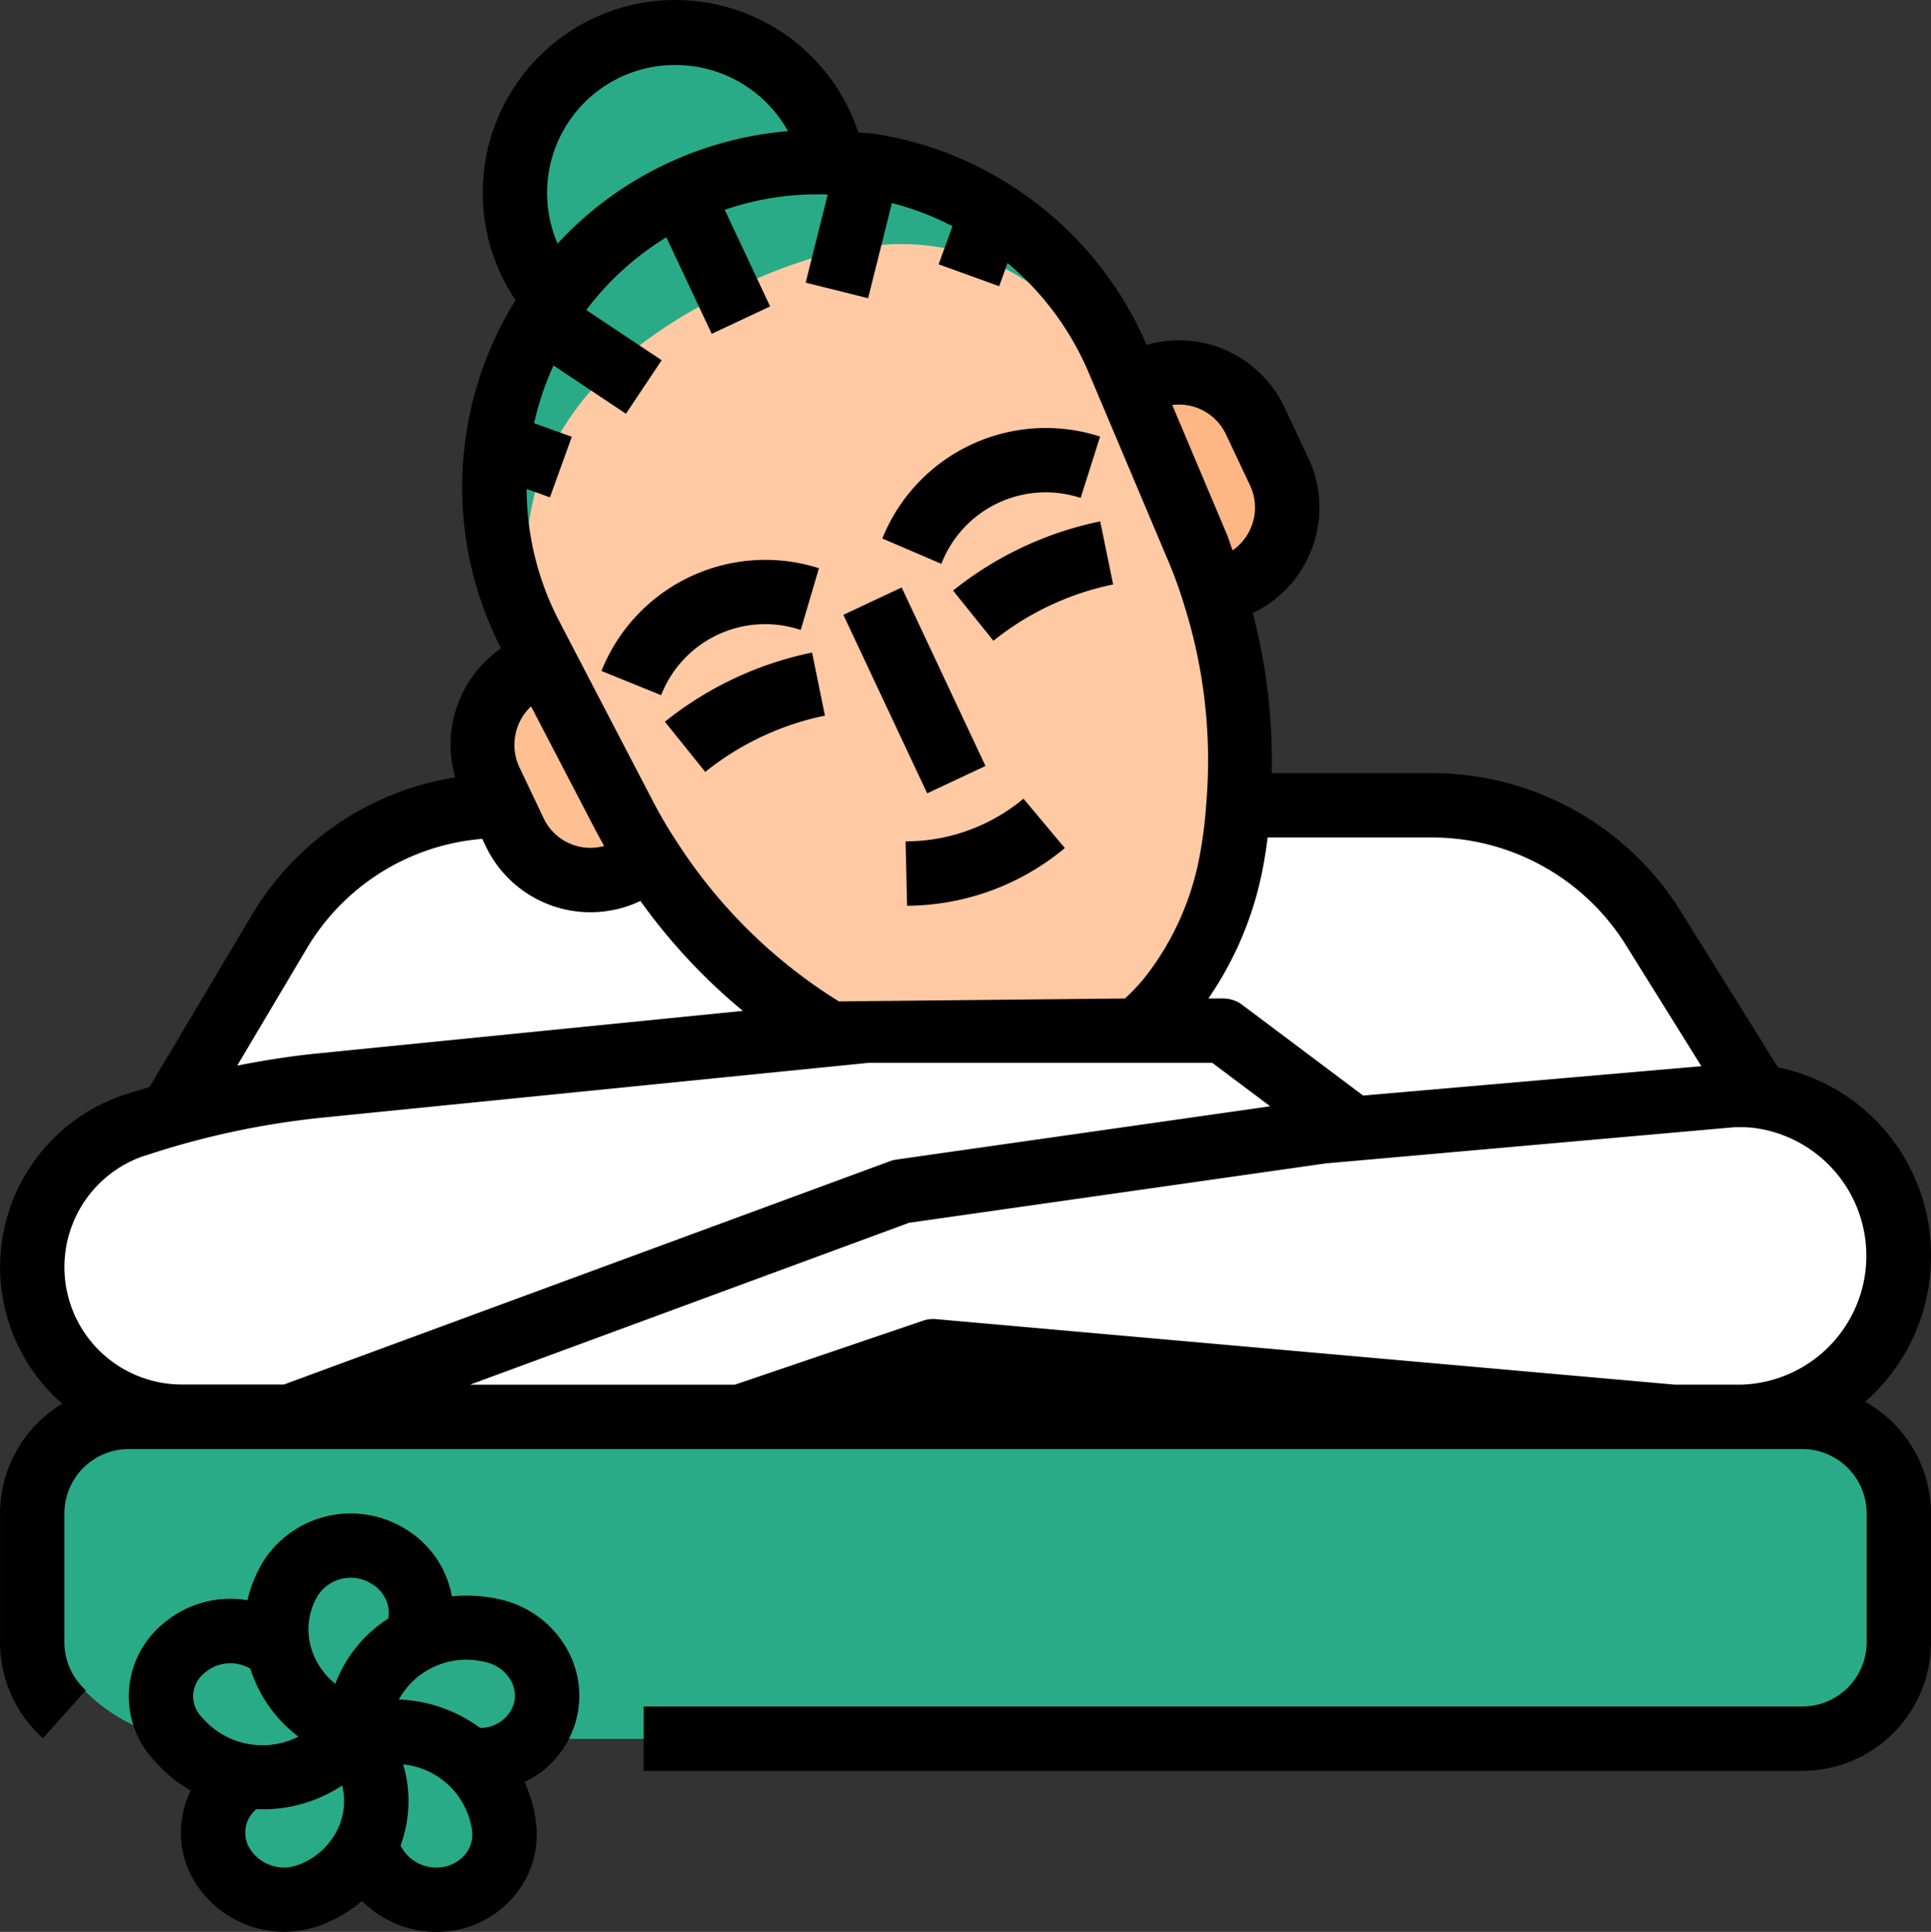 <svg xmlns="http://www.w3.org/2000/svg" width="79.384" height="79.411" viewBox="0 0 79.384 79.411"><rect x="0" y="0" width="79.384" height="79.411" fill="#333333" stroke="none"/><g transform="translate(-15.999 -15.836)"><circle cx="6.615" cy="6.615" r="6.615" transform="translate(37.168 17.186)" fill="#29ab87"/><path d="M115.39,220.958A10.669,10.669,0,0,0,106.314,216H68.173a10.659,10.659,0,0,0-9.19,5.145l-5.269,8.9.378,5.8h66.153v-7.081Z" transform="translate(-31.477 -167.06)" fill="#fff"/><path d="M86.5,301.229h18.771l7.938-2.7,30.43,2.7h2.783a6.614,6.614,0,0,0-.269-13.225L86.5,293.123Z" transform="translate(-58.841 -227.153)" fill="#fff"/><path d="M298.732,117.056l-1.048.493-3.943-8.387,1.048-.493a3.475,3.475,0,0,1,4.624,1.666l.986,2.1a3.475,3.475,0,0,1-1.667,4.624Z" transform="translate(-231.807 -77.204)" fill="#feb784"/><path d="M141.8,187.77l1.048-.493-3.943-8.387-1.048.493a3.475,3.475,0,0,0-1.666,4.624l.986,2.1A3.476,3.476,0,0,0,141.8,187.77Z" transform="translate(-100.041 -136.088)" fill="#fec093"/><path d="M169.167,84.8a22.87,22.87,0,0,0-1.429-13.007l-3.211-7.6a13.357,13.357,0,1,0-24.155,11.357l3.808,7.324a22.87,22.87,0,0,0,9.106,9.4,12.629,12.629,0,0,0,5.873,1.61,9.267,9.267,0,0,0,7.5-3.527A12.631,12.631,0,0,0,169.167,84.8Z" transform="translate(-102.547 -33.542)" fill="#ffd5b8"/><path d="M169.166,84.8a12.612,12.612,0,0,1-2.506,5.55,9.271,9.271,0,0,1-7.28,3.531c-.074,0-.147,0-.222,0a12.643,12.643,0,0,1-5.873-1.611,22.863,22.863,0,0,1-9.106-9.4l-3.756-7.222v0l-.053-.1a13.357,13.357,0,1,1,24.156-11.357l.06.141,3.152,7.464A22.871,22.871,0,0,1,169.166,84.8Z" transform="translate(-102.546 -33.542)" fill="#fec9a3"/><path d="M164.565,64.311a15.323,15.323,0,0,0-4.733-3.913,9.557,9.557,0,0,0-2.512-.845,9.959,9.959,0,0,0-2.547-.127,13.564,13.564,0,0,0-2.878.556,21.148,21.148,0,0,0-2.262.834c-.349.149-.7.311-1.063.483q-.687.331-1.316.678a19.289,19.289,0,0,0-2.466,1.606,13.974,13.974,0,0,0-1.985,1.852,11.049,11.049,0,0,0-1.23,1.7,10.223,10.223,0,0,0-1.045,2.439,13,13,0,0,0-.124,6.058l-.053-.1a13.29,13.29,0,0,1-1.51-6.149c0-.129,0-.258.007-.385a13.421,13.421,0,0,1,2.686-7.67,13.266,13.266,0,0,1,3.748-3.38,13.615,13.615,0,0,1,1.239-.663q.571-.268,1.151-.476a13.31,13.31,0,0,1,7.841-.379,13.5,13.5,0,0,1,2.618.972,13.323,13.323,0,0,1,6.377,6.774Z" transform="translate(-102.525 -33.527)" fill="#29ab87"/><path d="M30.15,287.875h4.434l25.138-9.26,18.523-2.646L72.953,272H58.4l-22.546,2.254a35.3,35.3,0,0,0-7.648,1.636,6.15,6.15,0,0,0,1.945,11.985Z" transform="translate(-6.677 -213.799)" fill="#fff"/><rect width="76.737" height="13.231" rx="6.615" transform="translate(17.323 74.078)" fill="#29ab87"/><path d="M105.593,446.225l-1.221.086.416,4.281a2.89,2.89,0,0,0,3.113,2.524,2.71,2.71,0,0,0,2.584-2.925A4.541,4.541,0,0,0,105.593,446.225Z" transform="translate(-73.757 -359.2)" fill="#29ab87"/><path d="M75.288,447.869,74.8,446.8,70.674,448.4a2.609,2.609,0,0,0-1.5,3.526,2.971,2.971,0,0,0,3.76,1.482A4.1,4.1,0,0,0,75.288,447.869Z" transform="translate(-44.189 -359.687)" fill="#29ab87"/><path d="M60.982,422.169a2.93,2.93,0,0,0-3.962-.277l-.042.035a2.543,2.543,0,0,0-.294,3.734l.141.154a4.6,4.6,0,0,0,6.226.436l.955-.775Z" transform="translate(-33.387 -338.366)" fill="#29ab87"/><path d="M89.237,400.406a2.927,2.927,0,0,0-3.921.873,4.164,4.164,0,0,0,1.571,5.851l1.054.611,2.3-3.612A2.651,2.651,0,0,0,89.237,400.406Z" transform="translate(-57.327 -320.63)" fill="#29ab87"/><path d="M110.015,420.536a4.421,4.421,0,0,0-5.375,3.113l-.269,1.126h0l1.217-.085a4.709,4.709,0,0,1,3.4,1.128,2.789,2.789,0,0,0,3.187-2.012A2.759,2.759,0,0,0,110.015,420.536Z" transform="translate(-73.757 -337.667)" fill="#29ab87"/><path d="M202.467,368H186.226c-10.845,6.939-24.784,10.969-35.583,13.231h51.824a3.969,3.969,0,0,0,3.969-3.969v-5.292A3.969,3.969,0,0,0,202.467,368Z" transform="translate(-112.376 -293.922)" fill="#29ab87"/><path d="M95.383,67.462a7.868,7.868,0,0,0-6.291-7.751L85.035,53.2a12.059,12.059,0,0,0-10.2-5.585H68.278a23.741,23.741,0,0,0-.777-6.578,4.8,4.8,0,0,0,2.286-6.371l-.99-2.1a4.787,4.787,0,0,0-5.661-2.553,14.581,14.581,0,0,0-5.652-6.6,14.236,14.236,0,0,0-5.577-2.078c-.194-.033-.42-.037-.625-.06a7.918,7.918,0,1,0-14.089,6.9,14.514,14.514,0,0,0-2.063,5.739A13.952,13.952,0,0,0,35,35.854a14.429,14.429,0,0,0,1.6,6.633,4.808,4.808,0,0,0-1.885,5.305,11.871,11.871,0,0,0-8.34,5.617l-4.232,7.115c-.344.1-.691.2-1.032.313a7.461,7.461,0,0,0-2.554,12.7A5.276,5.276,0,0,0,16,78.047v5.292a5.3,5.3,0,0,0,1.765,3.949l1.762-1.974a2.651,2.651,0,0,1-.881-1.974V78.047A2.65,2.65,0,0,1,21.292,75.4h68.8a2.65,2.65,0,0,1,2.646,2.646v5.292a2.65,2.65,0,0,1-2.646,2.646H42.461v2.646h47.63a5.3,5.3,0,0,0,5.292-5.292V78.047a5.274,5.274,0,0,0-2.705-4.589,7.971,7.971,0,0,0,2.705-6ZM82.789,54.6l3.155,5.063L72.039,60.87l-4.969-3.727a1.319,1.319,0,0,0-.794-.265h-.6A14.082,14.082,0,0,0,67.919,51.5c.076-.4.14-.815.193-1.239h6.724A9.4,9.4,0,0,1,82.789,54.6ZM66.4,33.693l.992,2.1a2.144,2.144,0,0,1-.72,2.666c-.093-.24-.165-.5-.266-.729L64.19,32.484A2.138,2.138,0,0,1,66.4,33.693ZM60.759,31.16l3.217,7.615a17.847,17.847,0,0,1,.707,1.935,21.227,21.227,0,0,1,.908,8.137,18.358,18.358,0,0,1-.273,2.169,11.5,11.5,0,0,1-2.234,4.972,7.878,7.878,0,0,1-.84.892L50.485,57a21.244,21.244,0,0,1-6.636-6.52,18.957,18.957,0,0,1-1.034-1.759L39,41.393a11.81,11.81,0,0,1-1.352-5.46l.958.345.9-2.488-1.551-.559a11.891,11.891,0,0,1,.8-2.373l2.977,1.985,1.468-2.2-3.1-2.064a11.908,11.908,0,0,1,3.293-2.99l1.866,3.969,2.4-1.127-1.867-3.971a11.727,11.727,0,0,1,4.234-.628l-.905,3.621,2.566.641.978-3.911a11.646,11.646,0,0,1,2.491.95L54.587,26.7l2.489.9.343-.952a11.949,11.949,0,0,1,3.341,4.517ZM37.831,44.871l2.64,5.07c.127.241.248.46.365.669a2.127,2.127,0,0,1-2.5-1.164l-.991-2.084A2.173,2.173,0,0,1,37.831,44.871Zm5.953-26.362a5.287,5.287,0,0,1,4.609,2.718,14.551,14.551,0,0,0-9.472,4.621,5.256,5.256,0,0,1,4.862-7.34ZM28.651,54.756a9.249,9.249,0,0,1,7.173-4.438l.121.255a4.773,4.773,0,0,0,6.375,2.3l.008,0a23.967,23.967,0,0,0,4.209,4.516L29.044,59.139c-1.1.11-2.2.284-3.295.5Zm-6.7,8.589a34.038,34.038,0,0,1,7.361-1.574l22.414-2.248H65.835l2.384,1.788L52.858,63.5a1.318,1.318,0,0,0-.27.068l-24.917,9.18h-4.2a4.828,4.828,0,0,1-1.526-9.407Zm65.63,9.409h-2.72L54.484,70.061a1.252,1.252,0,0,0-.543.066l-7.73,2.628H35.322L53.371,66.1,70.5,63.659,87.312,62.17h.251a4.535,4.535,0,0,1,.557.032,5.3,5.3,0,0,1-.543,10.552Z" transform="translate(0 0)"/><path d="M181.3,180.867l1.659,2.062a11.6,11.6,0,0,1,4.92-2.314l-.529-2.592a14.256,14.256,0,0,0-6.05,2.844Z" transform="translate(-137.967 -135.364)"/><path d="M244.3,215.4a7.521,7.521,0,0,1-3,.714l-.217.005.062,2.646.216-.005a10.2,10.2,0,0,0,6.268-2.368l-1.7-2.029A7.508,7.508,0,0,1,244.3,215.4Z" transform="translate(-187.855 -165.697)"/><path d="M173.7,157.968l.749-2.538a7.252,7.252,0,0,0-8.94,4.223l2.452.995A4.591,4.591,0,0,1,173.7,157.968Z" transform="translate(-124.783 -116.237)"/><path d="M235.3,126.748l2.431,1.042a4.6,4.6,0,0,1,5.725-2.709l.8-2.522a7.247,7.247,0,0,0-8.952,4.19Z" transform="translate(-183.032 -88.778)"/><path d="M0,0H2.647V8.108H0Z" transform="matrix(0.905, -0.425, 0.425, 0.905, 50.67, 41.108)"/><path d="M254.57,150.334a11.608,11.608,0,0,1,4.921-2.314l-.532-2.592a14.258,14.258,0,0,0-6.048,2.844Z" transform="translate(-197.731 -108.16)"/><path d="M65.925,397.447a4.214,4.214,0,0,0-2.661-1.887,6.052,6.052,0,0,0-1.982-.125c-.015-.085-.032-.171-.053-.256a4.077,4.077,0,0,0-1.949-2.569,4.267,4.267,0,0,0-5.7,1.309,5.365,5.365,0,0,0-.7,1.674,4.238,4.238,0,0,0-3.372.886l-.042.033a3.89,3.89,0,0,0-1.454,2.75,3.846,3.846,0,0,0,1.017,2.9l.141.154a5.618,5.618,0,0,0,1.38,1.1,3.886,3.886,0,0,0-.056,3.348,4.315,4.315,0,0,0,5.445,2.17,5.758,5.758,0,0,0,1.648-.978,4.314,4.314,0,0,0,3.057,1.27q.151,0,.3-.011a4.13,4.13,0,0,0,2.893-1.45,3.907,3.907,0,0,0,.915-2.922,5.477,5.477,0,0,0-.484-1.775,3.945,3.945,0,0,0,2.147-2.641A3.9,3.9,0,0,0,65.925,397.447Zm-3.256.691a1.585,1.585,0,0,1,1.007.7,1.273,1.273,0,0,1,.167.972,1.436,1.436,0,0,1-1.4,1.031,6.012,6.012,0,0,0-3.341-1.168A3.173,3.173,0,0,1,62.669,398.138Zm-6.855-2.8a1.617,1.617,0,0,1,2.141-.438,1.454,1.454,0,0,1,.7.907,1.237,1.237,0,0,1,.01.542,5.479,5.479,0,0,0-2.173,2.681,2.966,2.966,0,0,1-1.028-1.6A2.685,2.685,0,0,1,55.814,395.338Zm-5.165,4.121a1.27,1.27,0,0,1,.484-.893l.042-.033A1.613,1.613,0,0,1,53,398.409a5.608,5.608,0,0,0,1.975,2.791,3.266,3.266,0,0,1-3.85-.665l-.141-.154A1.225,1.225,0,0,1,50.649,399.459Zm4.329,7.009a1.656,1.656,0,0,1-2.074-.794,1.252,1.252,0,0,1,.342-1.493c.084,0,.167.006.25.006a5.9,5.9,0,0,0,3.278-.98,2.678,2.678,0,0,1-.121,1.655A2.911,2.911,0,0,1,54.978,406.468Zm6.839-.411a1.5,1.5,0,0,1-1.058.519,1.634,1.634,0,0,1-1.585-.9,5.3,5.3,0,0,0,.107-3.335,3.174,3.174,0,0,1,2.838,2.759A1.282,1.282,0,0,1,61.817,406.057Z" transform="translate(-26.708 -313.979)"/></g></svg>